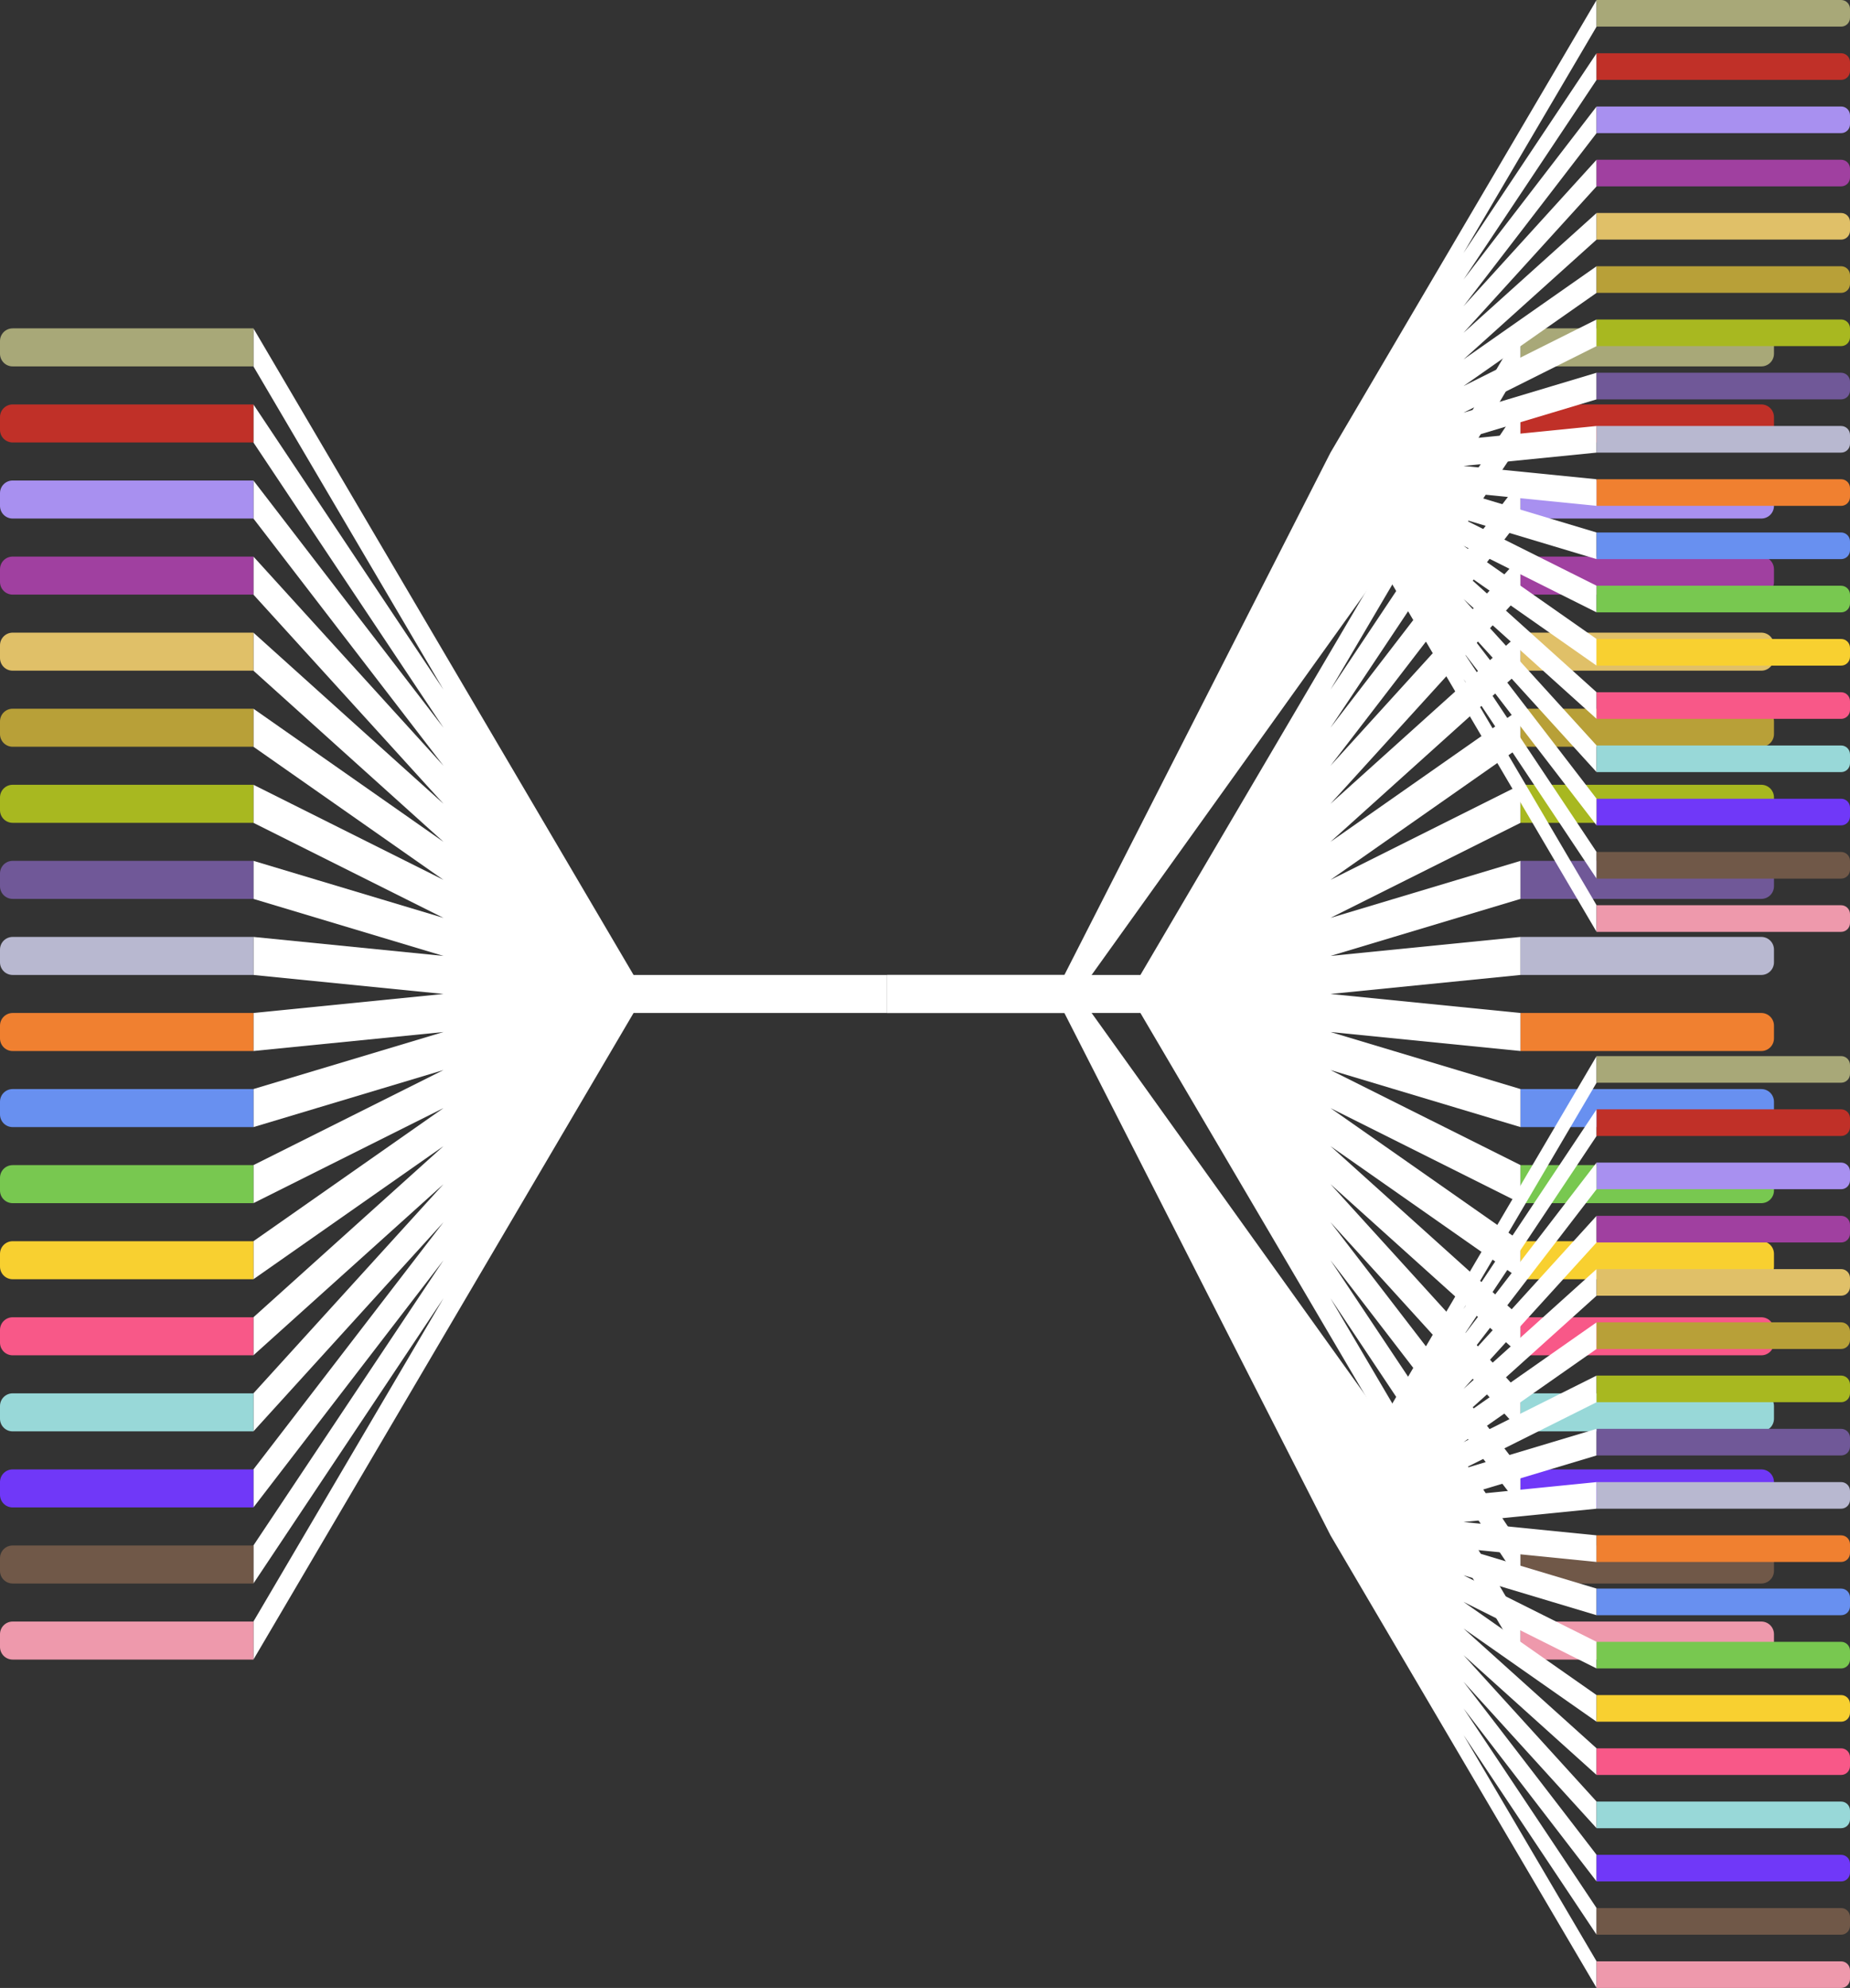 <?xml version="1.0" encoding="UTF-8" standalone="no"?>
<!-- Created with Inkscape (http://www.inkscape.org/) -->

<svg
   xmlns:dc="http://purl.org/dc/elements/1.1/"
   xmlns:cc="http://creativecommons.org/ns#"
   xmlns:rdf="http://www.w3.org/1999/02/22-rdf-syntax-ns#"
   xmlns:svg="http://www.w3.org/2000/svg"
   xmlns="http://www.w3.org/2000/svg"
   xmlns:sodipodi="http://sodipodi.sourceforge.net/DTD/sodipodi-0.dtd"
   xmlns:inkscape="http://www.inkscape.org/namespaces/inkscape"
   width="206.022mm"
   height="221.262mm"
   viewBox="0 0 730 784"
   id="svg14635"
   version="1.1"
   inkscape:version="0.91 r13725"
   sodipodi:docname="network.svg">
  <rect x="0" y="0" width="730" height="784" fill="#333333" stroke="none"/>
  <defs
     id="defs14637" />
  <sodipodi:namedview
     id="base"
     pagecolor="#ffffff"
     bordercolor="#666666"
     borderopacity="1.0"
     inkscape:pageopacity="0.0"
     inkscape:pageshadow="2"
     inkscape:zoom="0.68018013"
     inkscape:cx="-230.76295"
     inkscape:cy="355.69475"
     inkscape:document-units="px"
     inkscape:current-layer="svg14635"
     showgrid="false"
     inkscape:window-width="1920"
     inkscape:window-height="957"
     inkscape:window-x="-4"
     inkscape:window-y="101"
     inkscape:window-maximized="0"
     fit-margin-top="0"
     fit-margin-left="0"
     fit-margin-right="0"
     fit-margin-bottom="0" />
  <g
     id="attack-one"
     transform="translate(100,-397.861)">
    <path
       sodipodi:nodetypes="cccccccccccccccccccccccccccccccccccccccccccccccccccccccccc"
       inkscape:connector-curvature="0"
       id="path4211"
       class="connection"
       d="M 0,527.361 0,542.361 75,669.861 0,557.361 0,572.361 75,684.861 0,587.361 0,602.361 75,699.861 0,617.361 0,632.361 75,714.861 0,647.361 0,662.361 75,729.861 0,677.361 0,692.361 75,744.861 0,707.361 0,722.361 75,759.861 0,737.361 0,752.361 75,774.861 0,767.361 0,782.361 75,789.861 0,797.361 0,812.361 75,804.861 0,827.361 0,842.361 75,819.861 0,857.361 0,872.361 75,834.861 0,887.361 0,902.361 75,849.861 0,917.361 0,932.361 75,864.861 0,947.361 0,962.361 75,879.861 0,977.361 0,992.361 75,894.861 0,1007.361 0,1022.361 75,909.861 0,1037.361 0,1052.361 150,797.361 250,797.361 250,782.361 150,782.361 Z"
       style="opacity:1;fill:#ffffff;fill-opacity:1;stroke:none;stroke-width:5.25;stroke-miterlimit:4;stroke-dasharray:none;stroke-opacity:1" />
    <g
       id="bars-attack-one">
      <path
         style="opacity:1;fill:#a8a878;fill-opacity:1;stroke:none;stroke-width:5.25;stroke-miterlimit:4;stroke-dasharray:none;stroke-opacity:1"
         d="M -95,527.362 0,527.362 0,542.362 -95,542.362 C -97.77,542.362 -100,540.132 -100,537.362 L -100,532.362 C -100,529.592 -97.77,527.362 -95,527.362 Z"
         id="1-attack"
         class="bar"
         inkscape:connector-curvature="0"
         sodipodi:nodetypes="sccssss" />
      <path
         style="opacity:1;fill:#c03028;fill-opacity:1;stroke:none;stroke-width:5.25;stroke-miterlimit:4;stroke-dasharray:none;stroke-opacity:1"
         d="M -95,557.362 0,557.362 0,572.362 -95,572.362 C -97.77,572.362 -100,570.132 -100,567.362 L -100,562.362 C -100,559.592 -97.77,557.362 -95,557.362 Z"
         id="2-attack"
         class="bar"
         inkscape:connector-curvature="0"
         sodipodi:nodetypes="sccssss" />
      <path
         sodipodi:nodetypes="sccssss"
         inkscape:connector-curvature="0"
         id="3-attack"
         class="bar"
         d="M -95,587.362 0,587.362 0,602.362 -95,602.362 C -97.77,602.362 -100,600.132 -100,597.362 L -100,592.362 C -100,589.592 -97.77,587.362 -95,587.362 Z"
         style="opacity:1;fill:#a890f0;fill-opacity:1;stroke:none;stroke-width:5.25;stroke-miterlimit:4;stroke-dasharray:none;stroke-opacity:1" />
      <path
         style="opacity:1;fill:#a040a0;fill-opacity:1;stroke:none;stroke-width:5.25;stroke-miterlimit:4;stroke-dasharray:none;stroke-opacity:1"
         d="M -95,617.362 0,617.362 0,632.362 -95,632.362 C -97.77,632.362 -100,630.132 -100,627.362 L -100,622.362 C -100,619.592 -97.77,617.362 -95,617.362 Z"
         id="4-attack"
         class="bar"
         inkscape:connector-curvature="0"
         sodipodi:nodetypes="sccssss" />
      <path
         sodipodi:nodetypes="sccssss"
         inkscape:connector-curvature="0"
         id="5-attack"
         class="bar"
         d="M -95,647.362 0,647.362 0,662.362 -95,662.362 C -97.77,662.362 -100,660.132 -100,657.362 L -100,652.362 C -100,649.592 -97.77,647.362 -95,647.362 Z"
         style="opacity:1;fill:#e0c068;fill-opacity:1;stroke:none;stroke-width:5.25;stroke-miterlimit:4;stroke-dasharray:none;stroke-opacity:1" />
      <path
         style="opacity:1;fill:#b8a038;fill-opacity:1;stroke:none;stroke-width:5.25;stroke-miterlimit:4;stroke-dasharray:none;stroke-opacity:1"
         d="M -95,677.362 0,677.362 0,692.362 -95,692.362 C -97.77,692.362 -100,690.132 -100,687.362 L -100,682.362 C -100,679.592 -97.77,677.362 -95,677.362 Z"
         id="6-attack"
         class="bar"
         inkscape:connector-curvature="0"
         sodipodi:nodetypes="sccssss" />
      <path
         sodipodi:nodetypes="sccssss"
         inkscape:connector-curvature="0"
         id="7-attack"
         class="bar"
         d="M -95,707.362 0,707.362 0,722.362 -95,722.362 C -97.77,722.362 -100,720.132 -100,717.362 L -100,712.362 C -100,709.592 -97.77,707.362 -95,707.362 Z"
         style="opacity:1;fill:#a8b820;fill-opacity:1;stroke:none;stroke-width:5.25;stroke-miterlimit:4;stroke-dasharray:none;stroke-opacity:1" />
      <path
         style="opacity:1;fill:#705898;fill-opacity:1;stroke:none;stroke-width:5.25;stroke-miterlimit:4;stroke-dasharray:none;stroke-opacity:1"
         d="M -95,737.362 0,737.362 0,752.362 -95,752.362 C -97.77,752.362 -100,750.132 -100,747.362 L -100,742.362 C -100,739.592 -97.77,737.362 -95,737.362 Z"
         id="8-attack"
         class="bar"
         inkscape:connector-curvature="0"
         sodipodi:nodetypes="sccssss" />
      <path
         sodipodi:nodetypes="sccssss"
         inkscape:connector-curvature="0"
         id="9-attack"
         class="bar"
         d="M -95,767.362 0,767.362 0,782.362 -95,782.362 C -97.77,782.362 -100,780.132 -100,777.362 L -100,772.362 C -100,769.592 -97.77,767.362 -95,767.362 Z"
         style="opacity:1;fill:#b8b8d0;fill-opacity:1;stroke:none;stroke-width:5.25;stroke-miterlimit:4;stroke-dasharray:none;stroke-opacity:1" />
      <path
         style="opacity:1;fill:#f08030;fill-opacity:1;stroke:none;stroke-width:5.25;stroke-miterlimit:4;stroke-dasharray:none;stroke-opacity:1"
         d="M -95,797.362 0,797.362 0,812.362 -95,812.362 C -97.77,812.362 -100,810.132 -100,807.362 L -100,802.362 C -100,799.592 -97.77,797.362 -95,797.362 Z"
         id="10-attack"
         class="bar"
         inkscape:connector-curvature="0"
         sodipodi:nodetypes="sccssss" />
      <path
         sodipodi:nodetypes="sccssss"
         inkscape:connector-curvature="0"
         id="11-attack"
         class="bar"
         d="M -95,827.362 0,827.362 0,842.362 -95,842.362 C -97.77,842.362 -100,840.132 -100,837.362 L -100,832.362 C -100,829.592 -97.77,827.362 -95,827.362 Z"
         style="opacity:1;fill:#6890f0;fill-opacity:1;stroke:none;stroke-width:5.25;stroke-miterlimit:4;stroke-dasharray:none;stroke-opacity:1" />
      <path
         style="opacity:1;fill:#78c850;fill-opacity:1;stroke:none;stroke-width:5.25;stroke-miterlimit:4;stroke-dasharray:none;stroke-opacity:1"
         d="M -95,857.362 0,857.362 0,872.362 -95,872.362 C -97.77,872.362 -100,870.132 -100,867.362 L -100,862.362 C -100,859.592 -97.77,857.362 -95,857.362 Z"
         id="12-attack"
         class="bar"
         inkscape:connector-curvature="0"
         sodipodi:nodetypes="sccssss" />
      <path
         sodipodi:nodetypes="sccssss"
         inkscape:connector-curvature="0"
         id="13-attack"
         class="bar"
         d="M -95,887.362 0,887.362 0,902.362 -95,902.362 C -97.77,902.362 -100,900.132 -100,897.362 L -100,892.362 C -100,889.592 -97.77,887.362 -95,887.362 Z"
         style="opacity:1;fill:#f8d030;fill-opacity:1;stroke:none;stroke-width:5.25;stroke-miterlimit:4;stroke-dasharray:none;stroke-opacity:1" />
      <path
         style="opacity:1;fill:#f85888;fill-opacity:1;stroke:none;stroke-width:5.25;stroke-miterlimit:4;stroke-dasharray:none;stroke-opacity:1"
         d="M -95,917.362 0,917.362 0,932.362 -95,932.362 C -97.77,932.362 -100,930.132 -100,927.362 L -100,922.362 C -100,919.592 -97.77,917.362 -95,917.362 Z"
         id="14-attack"
         class="bar"
         inkscape:connector-curvature="0"
         sodipodi:nodetypes="sccssss" />
      <path
         sodipodi:nodetypes="sccssss"
         inkscape:connector-curvature="0"
         id="15-attack"
         class="bar"
         d="M -95,947.362 0,947.362 0,962.362 -95,962.362 C -97.77,962.362 -100,960.132 -100,957.362 L -100,952.362 C -100,949.592 -97.77,947.362 -95,947.362 Z"
         style="opacity:1;fill:#98d8d8;fill-opacity:1;stroke:none;stroke-width:5.25;stroke-miterlimit:4;stroke-dasharray:none;stroke-opacity:1" />
      <path
         style="opacity:1;fill:#7038f8;fill-opacity:1;stroke:none;stroke-width:5.25;stroke-miterlimit:4;stroke-dasharray:none;stroke-opacity:1"
         d="M -95,977.362 0,977.362 0,992.362 -95,992.362 C -97.77,992.362 -100,990.132 -100,987.362 L -100,982.362 C -100,979.592 -97.77,977.362 -95,977.362 Z"
         id="16-attack"
         class="bar"
         inkscape:connector-curvature="0"
         sodipodi:nodetypes="sccssss" />
      <path
         sodipodi:nodetypes="sccssss"
         inkscape:connector-curvature="0"
         id="17-attack"
         class="bar"
         d="M -95,1007.362 0,1007.362 0,1022.362 -95,1022.362 C -97.77,1022.362 -100,1020.132 -100,1017.362 L -100,1012.362 C -100,1009.592 -97.77,1007.362 -95,1007.362 Z"
         style="opacity:1;fill:#705848;fill-opacity:1;stroke:none;stroke-width:5.25;stroke-miterlimit:4;stroke-dasharray:none;stroke-opacity:1" />
      <path
         sodipodi:nodetypes="sccssss"
         inkscape:connector-curvature="0"
         id="18-attack"
         class="bar"
         d="M -95,1037.362 0,1037.362 0,1052.362 -95,1052.362 C -97.77,1052.362 -100,1050.132 -100,1047.362 L -100,1042.362 C -100,1039.592 -97.77,1037.362 -95,1037.362 Z"
         style="opacity:1;fill:#ee99ac;fill-opacity:1;stroke:none;stroke-width:5.25;stroke-miterlimit:4;stroke-dasharray:none;stroke-opacity:1" />
    </g>
  </g>
  <g
     id="g4547"
     transform="translate(100,-397.861)">
    <path
       sodipodi:nodetypes="cccccccccccccccccccccccccccccccccccccccccccccccccccccccccc"
       inkscape:connector-curvature="0"
       id="rect15187"
       class="connection"
       d="M 500,527.361 500,542.361 425,669.861 500,557.361 500,572.361 425,684.861 500,587.361 500,602.361 425,699.861 500,617.361 500,632.361 425,714.861 500,647.361 500,662.361 425,729.861 500,677.361 500,692.361 425,744.861 500,707.361 500,722.361 425,759.861 500,737.361 500,752.361 425,774.861 500,767.361 500,782.361 425,789.861 500,797.361 500,812.361 425,804.861 500,827.361 500,842.361 425,819.861 500,857.361 500,872.361 425,834.861 500,887.361 500,902.361 425,849.861 500,917.361 500,932.361 425,864.861 500,947.361 500,962.361 425,879.861 500,977.361 500,992.361 425,894.861 500,1007.361 500,1022.361 425,909.861 500,1037.361 500,1052.361 350,797.361 250,797.361 250,782.361 350,782.361 Z"
       style="opacity:1;fill:#ffffff;fill-opacity:1;stroke:none;stroke-width:5.25;stroke-miterlimit:4;stroke-dasharray:none;stroke-opacity:1" />
    <g
       id="g4527">
      <path
         style="opacity:1;fill:#a8a878;fill-opacity:1;stroke:none;stroke-width:5.25;stroke-miterlimit:4;stroke-dasharray:none;stroke-opacity:1"
         d="M 595,527.362 500,527.362 500,542.362 595,542.362 C 597.77,542.362 600,540.132 600,537.362 L 600,532.362 C 600,529.592 597.77,527.362 595,527.362 Z"
         id="1-defend"
         class="bar"
         inkscape:connector-curvature="0"
         sodipodi:nodetypes="sccssss" />
      <path
         style="opacity:1;fill:#c03028;fill-opacity:1;stroke:none;stroke-width:5.25;stroke-miterlimit:4;stroke-dasharray:none;stroke-opacity:1"
         d="M 595,557.362 500,557.362 500,572.362 595,572.362 C 597.77,572.362 600,570.132 600,567.362 L 600,562.362 C 600,559.592 597.77,557.362 595,557.362 Z"
         id="2-defend"
         class="bar"
         inkscape:connector-curvature="0"
         sodipodi:nodetypes="sccssss" />
      <path
         sodipodi:nodetypes="sccssss"
         inkscape:connector-curvature="0"
         id="3-defend"
         class="bar"
         d="M 595,587.362 500,587.362 500,602.362 595,602.362 C 597.77,602.362 600,600.132 600,597.362 L 600,592.362 C 600,589.592 597.77,587.362 595,587.362 Z"
         style="opacity:1;fill:#a890f0;fill-opacity:1;stroke:none;stroke-width:5.25;stroke-miterlimit:4;stroke-dasharray:none;stroke-opacity:1" />
      <path
         style="opacity:1;fill:#a040a0;fill-opacity:1;stroke:none;stroke-width:5.25;stroke-miterlimit:4;stroke-dasharray:none;stroke-opacity:1"
         d="M 595,617.362 500,617.362 500,632.362 595,632.362 C 597.77,632.362 600,630.132 600,627.362 L 600,622.362 C 600,619.592 597.77,617.362 595,617.362 Z"
         id="4-defend"
         class="bar"
         inkscape:connector-curvature="0"
         sodipodi:nodetypes="sccssss" />
      <path
         sodipodi:nodetypes="sccssss"
         inkscape:connector-curvature="0"
         id="5-defend"
         class="bar"
         d="M 595,647.362 500,647.362 500,662.362 595,662.362 C 597.77,662.362 600,660.132 600,657.362 L 600,652.362 C 600,649.592 597.77,647.362 595,647.362 Z"
         style="opacity:1;fill:#e0c068;fill-opacity:1;stroke:none;stroke-width:5.25;stroke-miterlimit:4;stroke-dasharray:none;stroke-opacity:1" />
      <path
         style="opacity:1;fill:#b8a038;fill-opacity:1;stroke:none;stroke-width:5.25;stroke-miterlimit:4;stroke-dasharray:none;stroke-opacity:1"
         d="M 595,677.362 500,677.362 500,692.362 595,692.362 C 597.77,692.362 600,690.132 600,687.362 L 600,682.362 C 600,679.592 597.77,677.362 595,677.362 Z"
         id="6-defend"
         class="bar"
         inkscape:connector-curvature="0"
         sodipodi:nodetypes="sccssss" />
      <path
         sodipodi:nodetypes="sccssss"
         inkscape:connector-curvature="0"
         id="7-defend"
         class="bar"
         d="M 595,707.362 500,707.362 500,722.362 595,722.362 C 597.77,722.362 600,720.132 600,717.362 L 600,712.362 C 600,709.592 597.77,707.362 595,707.362 Z"
         style="opacity:1;fill:#a8b820;fill-opacity:1;stroke:none;stroke-width:5.25;stroke-miterlimit:4;stroke-dasharray:none;stroke-opacity:1" />
      <path
         style="opacity:1;fill:#705898;fill-opacity:1;stroke:none;stroke-width:5.25;stroke-miterlimit:4;stroke-dasharray:none;stroke-opacity:1"
         d="M 595,737.362 500,737.362 500,752.362 595,752.362 C 597.77,752.362 600,750.132 600,747.362 L 600,742.362 C 600,739.592 597.77,737.362 595,737.362 Z"
         id="8-defend"
         class="bar"
         inkscape:connector-curvature="0"
         sodipodi:nodetypes="sccssss" />
      <path
         sodipodi:nodetypes="sccssss"
         inkscape:connector-curvature="0"
         id="9-defend"
         class="bar"
         d="M 595,767.362 500,767.362 500,782.362 595,782.362 C 597.77,782.362 600,780.132 600,777.362 L 600,772.362 C 600,769.592 597.77,767.362 595,767.362 Z"
         style="opacity:1;fill:#b8b8d0;fill-opacity:1;stroke:none;stroke-width:5.25;stroke-miterlimit:4;stroke-dasharray:none;stroke-opacity:1" />
      <path
         style="opacity:1;fill:#f08030;fill-opacity:1;stroke:none;stroke-width:5.25;stroke-miterlimit:4;stroke-dasharray:none;stroke-opacity:1"
         d="M 595,797.362 500,797.362 500,812.362 595,812.362 C 597.77,812.362 600,810.132 600,807.362 L 600,802.362 C 600,799.592 597.77,797.362 595,797.362 Z"
         id="10-defend"
         class="bar"
         inkscape:connector-curvature="0"
         sodipodi:nodetypes="sccssss" />
      <path
         sodipodi:nodetypes="sccssss"
         inkscape:connector-curvature="0"
         id="11-defend"
         class="bar"
         d="M 595,827.362 500,827.362 500,842.362 595,842.362 C 597.77,842.362 600,840.132 600,837.362 L 600,832.362 C 600,829.592 597.77,827.362 595,827.362 Z"
         style="opacity:1;fill:#6890f0;fill-opacity:1;stroke:none;stroke-width:5.25;stroke-miterlimit:4;stroke-dasharray:none;stroke-opacity:1" />
      <path
         style="opacity:1;fill:#78c850;fill-opacity:1;stroke:none;stroke-width:5.25;stroke-miterlimit:4;stroke-dasharray:none;stroke-opacity:1"
         d="M 595,857.362 500,857.362 500,872.362 595,872.362 C 597.77,872.362 600,870.132 600,867.362 L 600,862.362 C 600,859.592 597.77,857.362 595,857.362 Z"
         id="12-defend"
         class="bar"
         inkscape:connector-curvature="0"
         sodipodi:nodetypes="sccssss" />
      <path
         sodipodi:nodetypes="sccssss"
         inkscape:connector-curvature="0"
         id="13-defend"
         class="bar"
         d="M 595,887.362 500,887.362 500,902.362 595,902.362 C 597.77,902.362 600,900.132 600,897.362 L 600,892.362 C 600,889.592 597.77,887.362 595,887.362 Z"
         style="opacity:1;fill:#f8d030;fill-opacity:1;stroke:none;stroke-width:5.25;stroke-miterlimit:4;stroke-dasharray:none;stroke-opacity:1" />
      <path
         style="opacity:1;fill:#f85888;fill-opacity:1;stroke:none;stroke-width:5.25;stroke-miterlimit:4;stroke-dasharray:none;stroke-opacity:1"
         d="M 595,917.362 500,917.362 500,932.362 595,932.362 C 597.77,932.362 600,930.132 600,927.362 L 600,922.362 C 600,919.592 597.77,917.362 595,917.362 Z"
         id="14-defend"
         class="bar"
         inkscape:connector-curvature="0"
         sodipodi:nodetypes="sccssss" />
      <path
         sodipodi:nodetypes="sccssss"
         inkscape:connector-curvature="0"
         id="15-defend"
         class="bar"
         d="M 595,947.362 500,947.362 500,962.362 595,962.362 C 597.77,962.362 600,960.132 600,957.362 L 600,952.362 C 600,949.592 597.77,947.362 595,947.362 Z"
         style="opacity:1;fill:#98d8d8;fill-opacity:1;stroke:none;stroke-width:5.25;stroke-miterlimit:4;stroke-dasharray:none;stroke-opacity:1" />
      <path
         style="opacity:1;fill:#7038f8;fill-opacity:1;stroke:none;stroke-width:5.25;stroke-miterlimit:4;stroke-dasharray:none;stroke-opacity:1"
         d="M 595,977.362 500,977.362 500,992.362 595,992.362 C 597.77,992.362 600,990.132 600,987.362 L 600,982.362 C 600,979.592 597.77,977.362 595,977.362 Z"
         id="16-defend"
         class="bar"
         inkscape:connector-curvature="0"
         sodipodi:nodetypes="sccssss" />
      <path
         sodipodi:nodetypes="sccssss"
         inkscape:connector-curvature="0"
         id="17-defend"
         class="bar"
         d="M 595,1007.362 500,1007.362 500,1022.362 595,1022.362 C 597.77,1022.362 600,1020.132 600,1017.362 L 600,1012.362 C 600,1009.592 597.77,1007.362 595,1007.362 Z"
         style="opacity:1;fill:#705848;fill-opacity:1;stroke:none;stroke-width:5.25;stroke-miterlimit:4;stroke-dasharray:none;stroke-opacity:1" />
      <path
         sodipodi:nodetypes="sccssss"
         inkscape:connector-curvature="0"
         id="18-defend"
         class="bar"
         d="M 595,1037.362 500,1037.362 500,1052.362 595,1052.362 C 597.77,1052.362 600,1050.132 600,1047.362 L 600,1042.362 C 600,1039.592 597.77,1037.362 595,1037.362 Z"
         style="opacity:1;fill:#ee99ac;fill-opacity:1;stroke:none;stroke-width:5.25;stroke-miterlimit:4;stroke-dasharray:none;stroke-opacity:1" />
    </g>
  </g>
  <g
     id="attack-two"
     transform="translate(100,-397.861)">
    <path
       sodipodi:nodetypes="cccccccccccccccccccccccccccccccccccccccccccccccccccccccccccccccccccccccccccccccccccccccccccccccccccccccccccccccccccc"
       inkscape:connector-curvature="0"
       id="path16463"
       class="connection"
       d="M 530,397.861 425,576.361 320,782.361 250,782.361 250,797.361 320,797.361 425,1003.361 530,1181.861 530,1171.361 477.5,1082.111 530,1160.861 530,1150.361 477.5,1071.611 530,1139.861 530,1129.361 477.5,1061.111 530,1118.861 530,1108.361 477.5,1050.611 530,1097.861 530,1087.361 477.5,1040.111 530,1076.861 530,1066.361 477.5,1029.611 530,1055.861 530,1045.361 477.5,1019.111 530,1034.861 530,1024.361 477.5,1008.611 530,1013.861 530,1003.361 477.5,998.111 530,992.861 530,982.361 477.5,987.611 530,971.861 530,961.361 477.5,977.111 530,950.861 530,940.361 477.5,966.611 530,929.861 530,919.361 477.5,956.111 530,908.861 530,898.361 477.5,945.611 530,887.861 530,877.361 477.5,935.111 530,866.861 530,856.361 477.5,924.611 530,845.861 530,835.361 477.496,914.117 530,824.861 530,814.361 445.664,957.732 325.375,789.861 445.664,621.99 530,765.361 530,754.861 477.496,665.605 530,744.361 530,733.861 477.5,655.111 530,723.361 530,712.861 477.5,644.611 530,702.361 530,691.861 477.5,634.111 530,681.361 530,670.861 477.5,623.611 530,660.361 530,649.861 477.5,613.111 530,639.361 530,628.861 477.5,602.611 530,618.361 530,607.861 477.5,592.111 530,597.361 530,586.861 477.5,581.611 530,576.361 530,565.861 477.5,571.111 530,555.361 530,544.861 477.5,560.611 530,534.361 530,523.861 477.5,550.111 530,513.361 530,502.861 477.5,539.611 530,492.361 530,481.861 477.5,529.111 530,471.361 530,460.861 477.5,518.611 530,450.361 530,439.861 477.5,508.111 530,429.361 530,418.861 477.5,497.611 530,408.361 Z"
       style="opacity:1;fill:#ffffff;fill-opacity:1;stroke:none;stroke-width:5.25;stroke-miterlimit:4;stroke-dasharray:none;stroke-opacity:1" />
    <g
       id="bars-attack-two">
      <path
         style="opacity:1;fill:#a8a878;fill-opacity:1;stroke:none;stroke-width:5.25;stroke-miterlimit:4;stroke-dasharray:none;stroke-opacity:1"
         d="M 626.5,814.36 530,814.36 530,824.86 626.5,824.86 C 628.439,824.86 630,823.299 630,821.36 L 630,817.86 C 630,815.921 628.439,814.36 626.5,814.36 Z"
         id="1-attack-second"
         class="bar"
         inkscape:connector-curvature="0"
         sodipodi:nodetypes="sccssss" />
      <path
         style="opacity:1;fill:#c03028;fill-opacity:1;stroke:none;stroke-width:5.25;stroke-miterlimit:4;stroke-dasharray:none;stroke-opacity:1"
         d="M 626.5,835.36 530,835.36 530,845.86 626.5,845.86 C 628.439,845.86 630,844.299 630,842.36 L 630,838.86 C 630,836.921 628.439,835.36 626.5,835.36 Z"
         id="2-attack-second"
         class="bar"
         inkscape:connector-curvature="0"
         sodipodi:nodetypes="sccssss" />
      <path
         sodipodi:nodetypes="sccssss"
         inkscape:connector-curvature="0"
         id="3-attack-second"
         class="bar"
         d="M 626.5,856.36 530,856.36 530,866.86 626.5,866.86 C 628.439,866.86 630,865.299 630,863.36 L 630,859.86 C 630,857.921 628.439,856.36 626.5,856.36 Z"
         style="opacity:1;fill:#a890f0;fill-opacity:1;stroke:none;stroke-width:5.25;stroke-miterlimit:4;stroke-dasharray:none;stroke-opacity:1" />
      <path
         style="opacity:1;fill:#a040a0;fill-opacity:1;stroke:none;stroke-width:5.25;stroke-miterlimit:4;stroke-dasharray:none;stroke-opacity:1"
         d="M 626.5,877.36 530,877.36 530,887.86 626.5,887.86 C 628.439,887.86 630,886.299 630,884.36 L 630,880.86 C 630,878.921 628.439,877.36 626.5,877.36 Z"
         id="4-attack-second"
         class="bar"
         inkscape:connector-curvature="0"
         sodipodi:nodetypes="sccssss" />
      <path
         sodipodi:nodetypes="sccssss"
         inkscape:connector-curvature="0"
         id="5-attack-second"
         class="bar"
         d="M 626.5,898.36 530,898.36 530,908.86 626.5,908.86 C 628.439,908.86 630,907.299 630,905.36 L 630,901.86 C 630,899.921 628.439,898.36 626.5,898.36 Z"
         style="opacity:1;fill:#e0c068;fill-opacity:1;stroke:none;stroke-width:5.25;stroke-miterlimit:4;stroke-dasharray:none;stroke-opacity:1" />
      <path
         style="opacity:1;fill:#b8a038;fill-opacity:1;stroke:none;stroke-width:5.25;stroke-miterlimit:4;stroke-dasharray:none;stroke-opacity:1"
         d="M 626.5,919.36 530,919.36 530,929.86 626.5,929.86 C 628.439,929.86 630,928.299 630,926.36 L 630,922.86 C 630,920.921 628.439,919.36 626.5,919.36 Z"
         id="6-attack-second"
         class="bar"
         inkscape:connector-curvature="0"
         sodipodi:nodetypes="sccssss" />
      <path
         sodipodi:nodetypes="sccssss"
         inkscape:connector-curvature="0"
         id="7-attack-second"
         class="bar"
         d="M 626.5,940.36 530,940.36 530,950.86 626.5,950.86 C 628.439,950.86 630,949.299 630,947.36 L 630,943.86 C 630,941.921 628.439,940.36 626.5,940.36 Z"
         style="opacity:1;fill:#a8b820;fill-opacity:1;stroke:none;stroke-width:5.25;stroke-miterlimit:4;stroke-dasharray:none;stroke-opacity:1" />
      <path
         style="opacity:1;fill:#705898;fill-opacity:1;stroke:none;stroke-width:5.25;stroke-miterlimit:4;stroke-dasharray:none;stroke-opacity:1"
         d="M 626.5,961.36 530,961.36 530,971.86 626.5,971.86 C 628.439,971.86 630,970.299 630,968.36 L 630,964.86 C 630,962.921 628.439,961.36 626.5,961.36 Z"
         id="8-attack-second"
         class="bar"
         inkscape:connector-curvature="0"
         sodipodi:nodetypes="sccssss" />
      <path
         sodipodi:nodetypes="sccssss"
         inkscape:connector-curvature="0"
         id="9-attack-second"
         class="bar"
         d="M 626.5,982.36 530,982.36 530,992.86 626.5,992.86 C 628.439,992.86 630,991.299 630,989.36 L 630,985.86 C 630,983.921 628.439,982.36 626.5,982.36 Z"
         style="opacity:1;fill:#b8b8d0;fill-opacity:1;stroke:none;stroke-width:5.25;stroke-miterlimit:4;stroke-dasharray:none;stroke-opacity:1" />
      <path
         style="opacity:1;fill:#f08030;fill-opacity:1;stroke:none;stroke-width:5.25;stroke-miterlimit:4;stroke-dasharray:none;stroke-opacity:1"
         d="M 626.5,1003.361 530,1003.361 530,1013.861 626.5,1013.861 C 628.439,1013.861 630,1012.3 630,1010.361 L 630,1006.861 C 630,1004.922 628.439,1003.361 626.5,1003.361 Z"
         id="10-attack-second"
         class="bar"
         inkscape:connector-curvature="0"
         sodipodi:nodetypes="sccssss" />
      <path
         sodipodi:nodetypes="sccssss"
         inkscape:connector-curvature="0"
         id="11-attack-second"
         class="bar"
         d="M 626.5,1024.361 530,1024.361 530,1034.861 626.5,1034.861 C 628.439,1034.861 630,1033.3 630,1031.361 L 630,1027.861 C 630,1025.922 628.439,1024.361 626.5,1024.361 Z"
         style="opacity:1;fill:#6890f0;fill-opacity:1;stroke:none;stroke-width:5.25;stroke-miterlimit:4;stroke-dasharray:none;stroke-opacity:1" />
      <path
         style="opacity:1;fill:#78c850;fill-opacity:1;stroke:none;stroke-width:5.25;stroke-miterlimit:4;stroke-dasharray:none;stroke-opacity:1"
         d="M 626.5,1045.361 530,1045.361 530,1055.861 626.5,1055.861 C 628.439,1055.861 630,1054.3 630,1052.361 L 630,1048.861 C 630,1046.922 628.439,1045.361 626.5,1045.361 Z"
         id="12-attack-second"
         class="bar"
         inkscape:connector-curvature="0"
         sodipodi:nodetypes="sccssss" />
      <path
         sodipodi:nodetypes="sccssss"
         inkscape:connector-curvature="0"
         id="13-attack-second"
         class="bar"
         d="M 626.5,1066.361 530,1066.361 530,1076.861 626.5,1076.861 C 628.439,1076.861 630,1075.3 630,1073.361 L 630,1069.861 C 630,1067.922 628.439,1066.361 626.5,1066.361 Z"
         style="opacity:1;fill:#f8d030;fill-opacity:1;stroke:none;stroke-width:5.25;stroke-miterlimit:4;stroke-dasharray:none;stroke-opacity:1" />
      <path
         style="opacity:1;fill:#f85888;fill-opacity:1;stroke:none;stroke-width:5.25;stroke-miterlimit:4;stroke-dasharray:none;stroke-opacity:1"
         d="M 626.5,1087.361 530,1087.361 530,1097.861 626.5,1097.861 C 628.439,1097.861 630,1096.3 630,1094.361 L 630,1090.861 C 630,1088.922 628.439,1087.361 626.5,1087.361 Z"
         id="14-attack-second"
         class="bar"
         inkscape:connector-curvature="0"
         sodipodi:nodetypes="sccssss" />
      <path
         sodipodi:nodetypes="sccssss"
         inkscape:connector-curvature="0"
         id="15-attack-second"
         class="bar"
         d="M 626.5,1108.361 530,1108.361 530,1118.861 626.5,1118.861 C 628.439,1118.861 630,1117.3 630,1115.361 L 630,1111.861 C 630,1109.922 628.439,1108.361 626.5,1108.361 Z"
         style="opacity:1;fill:#98d8d8;fill-opacity:1;stroke:none;stroke-width:5.25;stroke-miterlimit:4;stroke-dasharray:none;stroke-opacity:1" />
      <path
         style="opacity:1;fill:#7038f8;fill-opacity:1;stroke:none;stroke-width:5.25;stroke-miterlimit:4;stroke-dasharray:none;stroke-opacity:1"
         d="M 626.5,1129.361 530,1129.361 530,1139.861 626.5,1139.861 C 628.439,1139.861 630,1138.3 630,1136.361 L 630,1132.861 C 630,1130.922 628.439,1129.361 626.5,1129.361 Z"
         id="16-attack-second"
         class="bar"
         inkscape:connector-curvature="0"
         sodipodi:nodetypes="sccssss" />
      <path
         sodipodi:nodetypes="sccssss"
         inkscape:connector-curvature="0"
         id="17-attack-second"
         class="bar"
         d="M 626.5,1150.361 530,1150.361 530,1160.861 626.5,1160.861 C 628.439,1160.861 630,1159.3 630,1157.361 L 630,1153.861 C 630,1151.922 628.439,1150.361 626.5,1150.361 Z"
         style="opacity:1;fill:#705848;fill-opacity:1;stroke:none;stroke-width:5.25;stroke-miterlimit:4;stroke-dasharray:none;stroke-opacity:1" />
      <path
         sodipodi:nodetypes="sccssss"
         inkscape:connector-curvature="0"
         id="18-attack-second"
         class="bar"
         d="M 626.5,1171.361 530,1171.361 530,1181.861 626.5,1181.861 C 628.439,1181.861 630,1180.3 630,1178.361 L 630,1174.861 C 630,1172.922 628.439,1171.361 626.5,1171.361 Z"
         style="opacity:1;fill:#ee99ac;fill-opacity:1;stroke:none;stroke-width:5.25;stroke-miterlimit:4;stroke-dasharray:none;stroke-opacity:1" />
    </g>
    <g
       id="g4408">
      <path
         sodipodi:nodetypes="sccssss"
         inkscape:connector-curvature="0"
         id="1-attack-first"
         class="bar"
         d="M 626.5,397.861 530,397.861 530,408.361 626.5,408.361 C 628.439,408.361 630,406.8 630,404.861 L 630,401.361 C 630,399.422 628.439,397.861 626.5,397.861 Z"
         style="opacity:1;fill:#a8a878;fill-opacity:1;stroke:none;stroke-width:5.25;stroke-miterlimit:4;stroke-dasharray:none;stroke-opacity:1" />
      <path
         sodipodi:nodetypes="sccssss"
         inkscape:connector-curvature="0"
         id="2-attack-first"
         class="bar"
         d="M 626.5,418.861 530,418.861 530,429.361 626.5,429.361 C 628.439,429.361 630,427.8 630,425.861 L 630,422.361 C 630,420.422 628.439,418.861 626.5,418.861 Z"
         style="opacity:1;fill:#c03028;fill-opacity:1;stroke:none;stroke-width:5.25;stroke-miterlimit:4;stroke-dasharray:none;stroke-opacity:1" />
      <path
         style="opacity:1;fill:#a890f0;fill-opacity:1;stroke:none;stroke-width:5.25;stroke-miterlimit:4;stroke-dasharray:none;stroke-opacity:1"
         d="M 626.5,439.862 530,439.862 530,450.362 626.5,450.362 C 628.439,450.362 630,448.801 630,446.862 L 630,443.362 C 630,441.423 628.439,439.862 626.5,439.862 Z"
         id="3-attack-first"
         class="bar"
         inkscape:connector-curvature="0"
         sodipodi:nodetypes="sccssss" />
      <path
         sodipodi:nodetypes="sccssss"
         inkscape:connector-curvature="0"
         id="4-attack-first"
         class="bar"
         d="M 626.5,460.862 530,460.862 530,471.362 626.5,471.362 C 628.439,471.362 630,469.801 630,467.862 L 630,464.362 C 630,462.423 628.439,460.862 626.5,460.862 Z"
         style="opacity:1;fill:#a040a0;fill-opacity:1;stroke:none;stroke-width:5.25;stroke-miterlimit:4;stroke-dasharray:none;stroke-opacity:1" />
      <path
         style="opacity:1;fill:#e0c068;fill-opacity:1;stroke:none;stroke-width:5.25;stroke-miterlimit:4;stroke-dasharray:none;stroke-opacity:1"
         d="M 626.5,481.862 530,481.862 530,492.362 626.5,492.362 C 628.439,492.362 630,490.801 630,488.862 L 630,485.362 C 630,483.423 628.439,481.862 626.5,481.862 Z"
         id="5-attack-first"
         class="bar"
         inkscape:connector-curvature="0"
         sodipodi:nodetypes="sccssss" />
      <path
         sodipodi:nodetypes="sccssss"
         inkscape:connector-curvature="0"
         id="6-attack-first"
         class="bar"
         d="M 626.5,502.862 530,502.862 530,513.362 626.5,513.362 C 628.439,513.362 630,511.801 630,509.862 L 630,506.362 C 630,504.423 628.439,502.862 626.5,502.862 Z"
         style="opacity:1;fill:#b8a038;fill-opacity:1;stroke:none;stroke-width:5.25;stroke-miterlimit:4;stroke-dasharray:none;stroke-opacity:1" />
      <path
         style="opacity:1;fill:#a8b820;fill-opacity:1;stroke:none;stroke-width:5.25;stroke-miterlimit:4;stroke-dasharray:none;stroke-opacity:1"
         d="M 626.5,523.862 530,523.862 530,534.362 626.5,534.362 C 628.439,534.362 630,532.801 630,530.862 L 630,527.362 C 630,525.423 628.439,523.862 626.5,523.862 Z"
         id="7-attack-first"
         class="bar"
         inkscape:connector-curvature="0"
         sodipodi:nodetypes="sccssss" />
      <path
         sodipodi:nodetypes="sccssss"
         inkscape:connector-curvature="0"
         id="8-attack-first"
         class="bar"
         d="M 626.5,544.862 530,544.862 530,555.362 626.5,555.362 C 628.439,555.362 630,553.801 630,551.862 L 630,548.362 C 630,546.423 628.439,544.862 626.5,544.862 Z"
         style="opacity:1;fill:#705898;fill-opacity:1;stroke:none;stroke-width:5.25;stroke-miterlimit:4;stroke-dasharray:none;stroke-opacity:1" />
      <path
         style="opacity:1;fill:#b8b8d0;fill-opacity:1;stroke:none;stroke-width:5.25;stroke-miterlimit:4;stroke-dasharray:none;stroke-opacity:1"
         d="M 626.5,565.862 530,565.862 530,576.362 626.5,576.362 C 628.439,576.362 630,574.801 630,572.862 L 630,569.362 C 630,567.423 628.439,565.862 626.5,565.862 Z"
         id="9-attack-first"
         class="bar"
         inkscape:connector-curvature="0"
         sodipodi:nodetypes="sccssss" />
      <path
         sodipodi:nodetypes="sccssss"
         inkscape:connector-curvature="0"
         id="10-attack-first"
         class="bar"
         d="M 626.5,586.862 530,586.862 530,597.362 626.5,597.362 C 628.439,597.362 630,595.801 630,593.862 L 630,590.362 C 630,588.423 628.439,586.862 626.5,586.862 Z"
         style="opacity:1;fill:#f08030;fill-opacity:1;stroke:none;stroke-width:5.25;stroke-miterlimit:4;stroke-dasharray:none;stroke-opacity:1" />
      <path
         style="opacity:1;fill:#6890f0;fill-opacity:1;stroke:none;stroke-width:5.25;stroke-miterlimit:4;stroke-dasharray:none;stroke-opacity:1"
         d="M 626.5,607.862 530,607.862 530,618.362 626.5,618.362 C 628.439,618.362 630,616.801 630,614.862 L 630,611.362 C 630,609.423 628.439,607.862 626.5,607.862 Z"
         id="11-attack-first"
         class="bar"
         inkscape:connector-curvature="0"
         sodipodi:nodetypes="sccssss" />
      <path
         sodipodi:nodetypes="sccssss"
         inkscape:connector-curvature="0"
         id="12-attack-first"
         class="bar"
         d="M 626.5,628.862 530,628.862 530,639.362 626.5,639.362 C 628.439,639.362 630,637.801 630,635.862 L 630,632.362 C 630,630.423 628.439,628.862 626.5,628.862 Z"
         style="opacity:1;fill:#78c850;fill-opacity:1;stroke:none;stroke-width:5.25;stroke-miterlimit:4;stroke-dasharray:none;stroke-opacity:1" />
      <path
         style="opacity:1;fill:#f8d030;fill-opacity:1;stroke:none;stroke-width:5.25;stroke-miterlimit:4;stroke-dasharray:none;stroke-opacity:1"
         d="M 626.5,649.862 530,649.862 530,660.363 626.5,660.363 C 628.439,660.363 630,658.802 630,656.862 L 630,653.362 C 630,651.423 628.439,649.862 626.5,649.862 Z"
         id="13-attack-first"
         class="bar"
         inkscape:connector-curvature="0"
         sodipodi:nodetypes="sccssss" />
      <path
         sodipodi:nodetypes="sccssss"
         inkscape:connector-curvature="0"
         id="14-attack-first"
         class="bar"
         d="M 626.5,670.863 530,670.863 530,681.363 626.5,681.363 C 628.439,681.363 630,679.802 630,677.863 L 630,674.363 C 630,672.424 628.439,670.863 626.5,670.863 Z"
         style="opacity:1;fill:#f85888;fill-opacity:1;stroke:none;stroke-width:5.25;stroke-miterlimit:4;stroke-dasharray:none;stroke-opacity:1" />
      <path
         style="opacity:1;fill:#98d8d8;fill-opacity:1;stroke:none;stroke-width:5.25;stroke-miterlimit:4;stroke-dasharray:none;stroke-opacity:1"
         d="M 626.5,691.863 530,691.863 530,702.363 626.5,702.363 C 628.439,702.363 630,700.802 630,698.863 L 630,695.363 C 630,693.424 628.439,691.863 626.5,691.863 Z"
         id="15-attack-first"
         class="bar"
         inkscape:connector-curvature="0"
         sodipodi:nodetypes="sccssss" />
      <path
         sodipodi:nodetypes="sccssss"
         inkscape:connector-curvature="0"
         id="16-attack-first"
         class="bar"
         d="M 626.5,712.863 530,712.863 530,723.363 626.5,723.363 C 628.439,723.363 630,721.802 630,719.863 L 630,716.363 C 630,714.424 628.439,712.863 626.5,712.863 Z"
         style="opacity:1;fill:#7038f8;fill-opacity:1;stroke:none;stroke-width:5.25;stroke-miterlimit:4;stroke-dasharray:none;stroke-opacity:1" />
      <path
         style="opacity:1;fill:#705848;fill-opacity:1;stroke:none;stroke-width:5.25;stroke-miterlimit:4;stroke-dasharray:none;stroke-opacity:1"
         d="M 626.5,733.863 530,733.863 530,744.363 626.5,744.363 C 628.439,744.363 630,742.802 630,740.863 L 630,737.363 C 630,735.424 628.439,733.863 626.5,733.863 Z"
         id="17-attack-first"
         class="bar"
         inkscape:connector-curvature="0"
         sodipodi:nodetypes="sccssss" />
      <path
         style="opacity:1;fill:#ee99ac;fill-opacity:1;stroke:none;stroke-width:5.25;stroke-miterlimit:4;stroke-dasharray:none;stroke-opacity:1"
         d="M 626.5,754.863 530,754.863 530,765.363 626.5,765.363 C 628.439,765.363 630,763.802 630,761.863 L 630,758.363 C 630,756.424 628.439,754.863 626.5,754.863 Z"
         id="18-attack-first"
         class="bar"
         inkscape:connector-curvature="0"
         sodipodi:nodetypes="sccssss" />
    </g>
  </g>
</svg>
